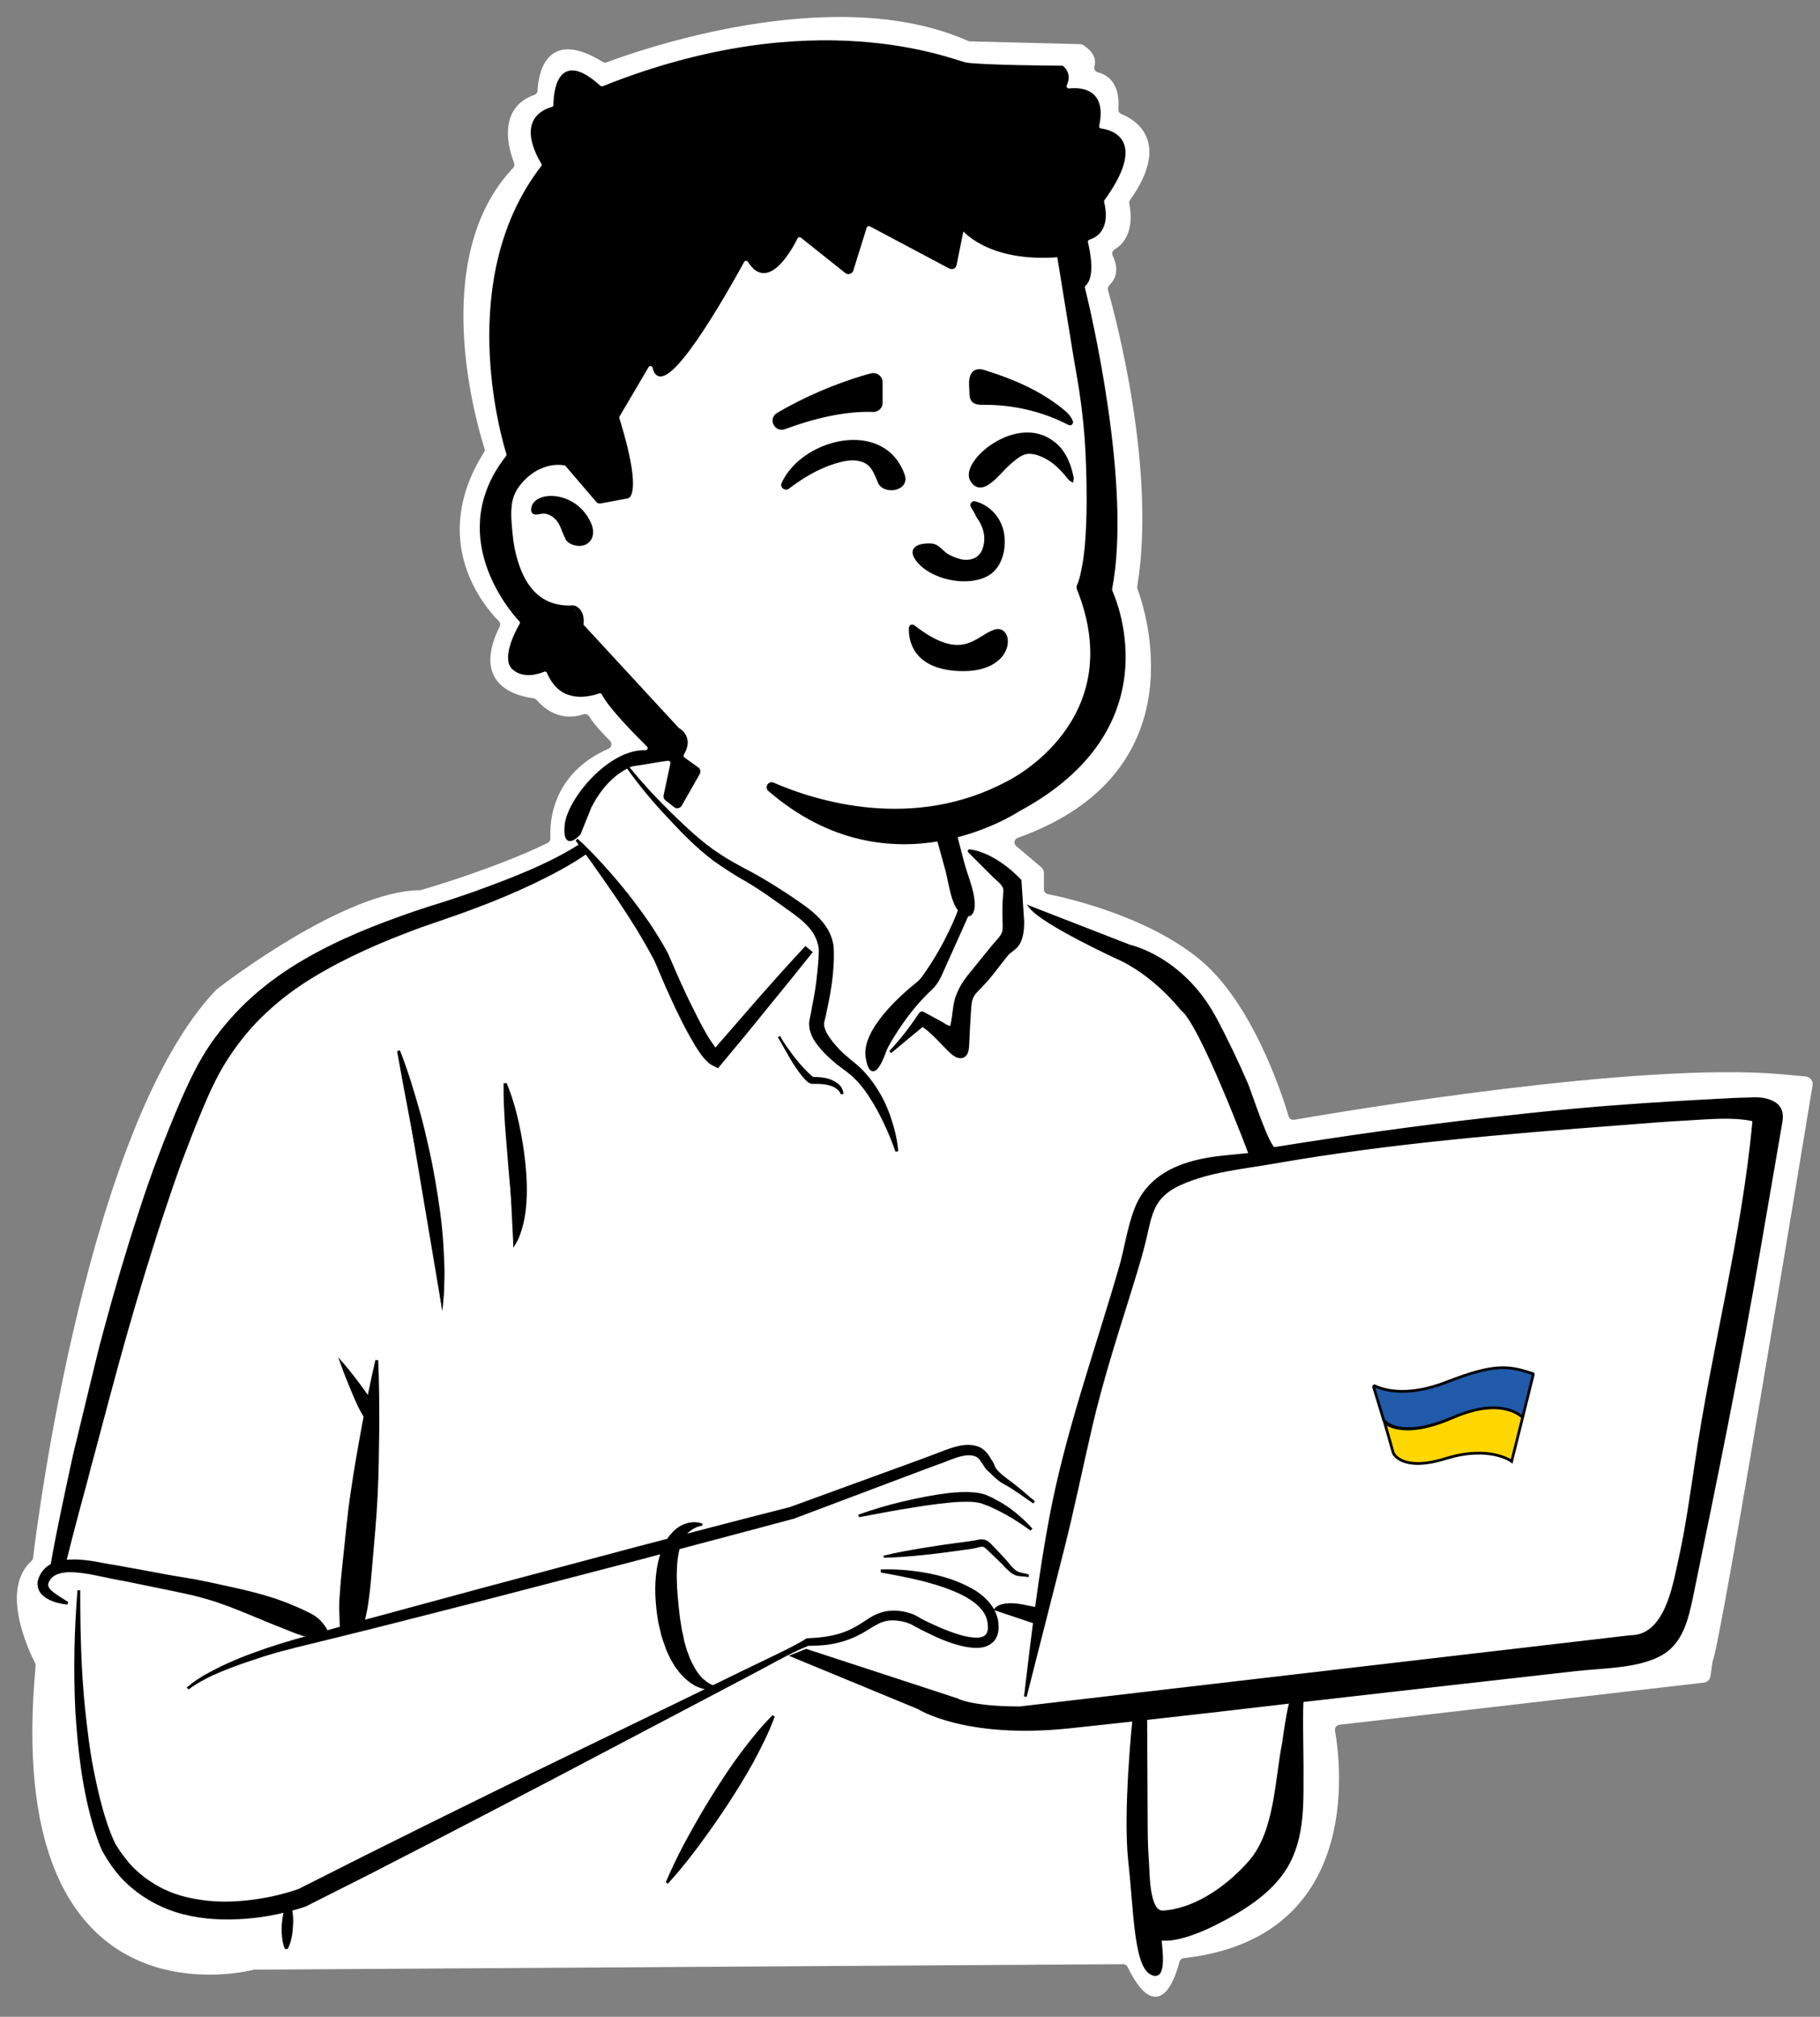 <?xml version="1.0" encoding="utf-8"?>
<!-- Generator: Adobe Illustrator 24.1.2, SVG Export Plug-In . SVG Version: 6.00 Build 0)  -->
<svg version="1.1" xmlns="http://www.w3.org/2000/svg" xmlns:xlink="http://www.w3.org/1999/xlink" x="0px" y="0px"
	 viewBox="0 0 664.6 736.3" style="enable-background:new 0 0 664.6 736.3;" xml:space="preserve">
<rect x="0" y="0" width="664.6" height="736.3" fill="#808080" stroke="none"/>
<g id="Layer_3">
	<path style="fill:#FFFFFF;stroke:#FFFFFF;stroke-miterlimit:10;" d="M12.6,568.6c1.5-12.8,20-158.1,66.8-207
		c0.1-0.1,0.2-0.2,0.3-0.2c2.8-2.2,46.4-35.6,73.6-35.9c0.2,0,0.4,0,0.6-0.1c2.9-0.8,27.6-8.1,46.3-17.2c0.8-0.4,1.3-1.3,1.3-2.2
		c-0.3-5.3,0.2-23.1,20.9-32.2c1.5-0.6,1.8-2.6,0.7-3.7c-2.3-2.3-5.7-5.8-7.5-8.8c-0.6-0.9-1.7-1.4-2.7-1
		c-3.2,1.1-10.1,2.3-16.6-5.1c-0.4-0.4-0.9-0.7-1.5-0.8c-4.3-0.5-22.7-3.7-11.9-25.4c0.4-0.9,0.3-1.9-0.4-2.6
		c-5.3-5.3-25.5-28.9-5.4-60.9c0.4-0.6,0.5-1.3,0.3-1.9c-2.7-8.5-20.8-69.1,10.3-101.9c0.6-0.6,0.8-1.6,0.5-2.4
		c-1.8-4.5-6.4-19.4,7.1-24.2c0.9-0.3,1.5-1.1,1.5-2.1c0.3-5.5,2.7-22.5,23-10c0.6,0.4,1.3,0.5,2,0.2c9.5-3.6,82.1-29.8,131.5-7.8
		c0.3,0.1,0.6,0.2,0.9,0.2l40,1c0.4,0,0.8,0.1,1.1,0.3c1.4,0.9,4.9,3.4,3.9,7.1c-0.4,1.3,0.3,2.6,1.6,2.9c3.2,0.8,7.8,3.6,7.1,12.9
		c-0.1,1,0.5,1.9,1.4,2.3c4.8,1.9,17.9,9.5,3,30.6c-0.4,0.5-0.5,1.2-0.4,1.8c0.6,2.9,1.8,12-5.1,16.1c-1,0.6-1.5,1.9-0.9,3
		c1.2,2.5,2.4,6.8-1.1,10.1c-0.6,0.6-0.9,1.5-0.7,2.3c2.7,9.5,17.7,65.2,10.7,108c-0.1,0.4,0,0.8,0.1,1.2
		c2.4,6.4,23.1,66.5-43.4,90.2c-1.7,0.6-2.1,2.8-0.7,3.9l9.1,7.7c0.5,0.4,0.8,1.1,0.8,1.7v6c0,1.1,0.8,2,1.8,2.2
		c7.5,1.5,36.2,8.1,55.2,23.7c19.1,15.7,29.9,48.7,32.4,57.1c0.3,1.1,1.4,1.8,2.6,1.6c16.2-2.8,125.3-21.3,178-16.6l8.6,0.8
		c1.3,0.1,2.3,1.3,2.1,2.6c-3.8,23-33.3,202.6-36.5,210.4c-0.1,0.2-0.1,0.3-0.1,0.5l-0.7,4.9c-0.1,1-1,1.8-2,1.9L489,629.2
		c-1.3,0.2-2.2,1.4-2,2.7c2.3,13,9.7,75.3-54.8,82.5c-1,0.1-1.7,0.8-2,1.7c-1.4,5.6-7.2,23.8-18,1.8c-0.4-0.8-1.2-1.3-2.1-1.3
		l-317.3,2c-0.2,0-0.4,0-0.5,0.1c-5.4,1.3-91,20.6-78.8-110.4c0-0.4,0-0.9-0.2-1.3c-2-3.9-13-26.5-1.4-36.8
		C12.3,569.7,12.6,569.2,12.6,568.6z"/>
</g>
<g id="me">
	<g>
		<path style="fill:#205AA9;stroke:#000000;stroke-miterlimit:10;" d="M559.9,501.8l-3.8,15.3c-0.1,0.2-0.3,0.3-0.5,0.2
			c-2-1-11.6-5-27.4,1.2c-17,6.6-22.3,0.7-22.8,0.1c0,0,0-0.1-0.1-0.1l-3.7-12.1c-0.1-0.3,0.2-0.6,0.5-0.4
			c2.5,1.2,11.2,4.4,26.1-1.4c17.7-6.9,22.7-6,31.5-3.1C559.8,501.4,559.9,501.6,559.9,501.8z"/>
		<path style="fill:#FED700;stroke:#000000;stroke-miterlimit:10;" d="M556,517.5l-4,16c0,0-8-6-24.1-1c-16.1,5-19.1-2-19.1-2
			l-3.2-11.2c0,0,6.2,6.4,24.8-1.7C548.9,509.5,556,517.5,556,517.5z"/>
		<g>
			<path d="M229.8,280c2.4,3,4.9,5.8,7.5,8.7c2.6,2.8,5.3,5.5,8,8.2c5.5,5.3,11,10.6,17.3,14.7c3.1,2.1,6.4,3.9,9.8,5.7
				c1.7,0.9,3.4,1.8,5.1,2.8c1.7,1,3.4,2,5,3c3.3,2.1,6.5,4.1,9.7,6.4c3.2,2.2,6.5,4.7,9.1,8.3c1.3,1.8,2.3,3.9,2.8,6.1
				c0.1,0.6,0.3,1.1,0.3,1.7c0,0.6,0.1,1.2,0.1,1.7c0,1,0,2,0,3c-0.1,2-0.2,4-0.4,5.9c-0.2,2-0.5,3.9-0.8,5.8
				c-0.3,1.9-0.7,3.9-1.1,5.7l-0.6,2.9c-0.2,1.1-0.5,1.9-0.6,2.6c-0.5,2.2,1.5,5.3,3.8,8c1.2,1.4,2.4,2.7,3.8,3.9
				c0.7,0.6,1.4,1.2,2.1,1.8l1.1,0.9l1.2,1c3.1,2.7,5.6,5.9,7.7,9.3c2.1,3.4,3.7,7,4.9,10.8c1.2,3.7,2.1,7.5,2.4,11.4l-1,0.2
				c-1.2-3.6-2.7-7.1-4.3-10.5c-1.6-3.4-3.4-6.7-5.4-9.7c-2-3.1-4.3-5.9-7.1-8.2l-1-0.8c-0.3-0.3-0.8-0.6-1.2-0.9
				c-0.8-0.6-1.6-1.2-2.4-1.8c-1.5-1.3-3.1-2.6-4.5-4.1c-1.4-1.5-2.8-3-3.9-4.9c-0.6-1-1.1-2.1-1.4-3.3c-0.2-0.6-0.3-1.3-0.3-1.9
				c-0.1-0.7,0-1.4,0.1-2c0.2-1.2,0.5-2.2,0.6-3l0.5-2.7c0.4-1.9,0.7-3.7,1-5.6c0.3-1.9,0.5-3.7,0.7-5.6c0.2-1.9,0.4-3.7,0.5-5.6
				c0-0.9,0.1-1.8,0.1-2.7c0-0.5,0-0.8-0.1-1.2c0-0.4-0.1-0.8-0.2-1.1c-0.3-1.5-1-2.9-1.8-4.3c-1.8-2.8-4.6-5.1-7.6-7.3
				c-3-2.2-6.2-4.4-9.3-6.6c-1.6-1.1-3.1-2.1-4.7-3.1c-1.6-1-3.2-2-4.9-2.9c-3.3-2-6.6-4.1-9.8-6.4c-6.3-4.7-11.7-10.3-16.9-15.9
				c-5.3-5.6-10.2-11.5-14.7-17.8L229.8,280z"/>
		</g>
		<g>
			<path d="M296.8,347.6l-8.2,10.2l-8.3,10.2l-8.3,10.2l-8.4,10.1l-1.4,1.7l-2-1c-0.8-0.4-1.3-0.8-1.7-1.2c-0.4-0.4-0.8-0.8-1.2-1.2
				c-0.7-0.8-1.3-1.6-1.8-2.3c-1.1-1.6-2-3.1-2.9-4.7c-1.8-3.1-3.5-6.3-5-9.5c-1.6-3.2-3-6.5-4.5-9.7c-1.4-3.3-2.8-6.5-4.2-9.8
				l0.1,0.2c-2-3.8-4.2-7.6-6.4-11.3c-2.3-3.7-4.7-7.4-7.1-11c-2.5-3.6-5-7.3-7.5-10.8c-2.5-3.6-5.2-7.2-7.8-10.8l0.7-0.7
				c3.3,3,6.4,6.2,9.4,9.5c3,3.3,5.9,6.7,8.7,10.2c2.8,3.5,5.4,7.1,8,10.8c2.5,3.7,4.9,7.6,7,11.5l0,0.1l0.1,0.2
				c1.4,3.2,2.8,6.4,4.2,9.6c1.5,3.2,2.9,6.4,4.5,9.5c1.5,3.1,3.1,6.2,4.8,9.2c0.8,1.5,1.7,2.9,2.7,4.3c0.5,0.7,0.9,1.3,1.4,1.9
				c0.2,0.3,0.5,0.5,0.7,0.7c0.2,0.2,0.4,0.3,0.4,0.3l-3.5,0.7l8.6-9.9l8.6-9.9l8.7-9.8c2.9-3.2,5.9-6.5,8.9-9.7L296.8,347.6z"/>
		</g>
		<g>
			<path d="M307,399.5c-0.3-1.1-1.3-1.9-2.3-2.5c-1.1-0.6-2.3-0.9-3.6-1.1c-1.3-0.2-2.6-0.2-3.9-0.2c-0.2,0-0.4,0-0.7,0
				c-0.3,0-0.7-0.2-1-0.3c-0.3-0.2-0.4-0.3-0.6-0.4l-0.4-0.4c-0.6-0.5-1-1-1.5-1.6c-1.8-2.2-3.3-4.5-4.7-6.9
				c-1.4-2.4-2.7-4.8-4.1-7.2l0,0c-0.1,0,0,0-0.1,0l0-0.1l-0.1-0.1l0.9-0.5l0.1,0.1l0,0.1c0,0,0.1,0,0,0.1l0,0
				c1.3,2.4,3,4.6,4.6,6.8c1.7,2.2,3.4,4.2,5.3,6.1c0.5,0.4,0.9,0.9,1.4,1.3l0.4,0.3c0.1,0.1,0.2,0.2,0.3,0.2c0,0-0.1,0,0,0
				c0,0,0.2,0,0.3,0c1.4,0,2.9,0.1,4.3,0.4c1.4,0.3,2.9,0.9,4.1,1.8c0.6,0.4,1.2,1,1.6,1.7c0.4,0.7,0.7,1.5,0.7,2.3L307,399.5z"/>
		</g>
		<g>
			<path style="stroke:#000000;stroke-miterlimit:10;" d="M209.5,221.5c-5.1,0.4-10.2-0.9-14-4.5c-3.5-3.2-5.5-7.6-6.9-12.1
				c-1-3.2-1.6-6.5-1.9-9.8c-0.3-3.2-0.7-6.6-0.4-9.9c0.3-4.3,2-7.3,4.9-10.3c1.8-1.8,3.8-3.3,6.2-4.3c2.7-1.2,5.8-1.7,8.7-1.2
				c0.3,0,0.6,0.2,0.8,0.4l11.2,13.1c0.3,0.4,0.8,0.5,1.2,0.4l9.7-1.8c0.4-0.1,0.7-0.3,0.9-0.7c2.8-5.5-3.1-24.4-4.2-27.9
				c-0.1-0.4-0.1-0.7,0.1-1.1l10.6-18c0.6-1,2.2-0.8,2.4,0.4c3.2,13.8,26.9-28.6,32.5-38.8c0.5-0.9,1.8-0.9,2.3,0
				c6.6,10.6,14.8-3.8,17.2-8.6c0.4-0.7,1.3-1,2-0.4L309,99.3c0.7,0.6,1.8,0.2,2.1-0.6L316,83c0.2-0.8,1.2-1.2,1.9-0.8l29,15.4
				c0.8,0.4,1.7,0,1.9-0.9l2.7-13.3c0,0,9,12,35,10c0.4,2.4,0.8,4.8,1.2,7.3c0.9,5.5,1.8,11.1,2.7,16.6c1.1,6.4,2,12.8,3.2,19.2
				c1.4,7.9,2.4,15.8,3,23.8c0.5,7.5,0.7,15,0.7,22.5c0,5.3-0.2,10.6-0.6,15.9c-0.3,3.3-0.7,6.5-1.4,9.7c-0.3,1.6-0.7,3.3-1.3,4.8
				c-0.1,0.2-0.2,0.5-0.3,0.7c-0.1,0.3-0.1,0.7,0,1c19.5,48.6-25.2,70.5-25.2,70.5c-34.8,18.9-70.8,7.5-86.2,0.8
				c-1.4-0.6-2.5,1.2-1.4,2.2c44.4,38.3,90.1,8,91.6,7c0,0,0.1,0,0.1,0c54.1-29.5,35.1-75.1,33.1-79.6c-0.1-0.2-0.1-0.5-0.1-0.8
				c7.3-37.5-7.9-101.8-9.9-109.8c-0.1-0.5,0-1,0.4-1.3c3.3-3,1.5-12,0.7-15.3c-0.2-0.7,0.2-1.3,0.9-1.6c7.3-2.3,5.6-10.8,5-13.1
				c-0.1-0.4,0-0.8,0.2-1.1c15.3-21.2,3.5-24.8-0.9-25.4c-0.8-0.1-1.3-0.8-1.1-1.6c2.7-12.7-5.8-13.5-10.5-13c-1,0.1-1.7-1-1.3-1.9
				c1.7-3.6-0.4-5.7-1.2-6.4c0,0-30.3-0.2-35.3-1.2s-54.9-22.3-132.2,8.6c-0.5,0.2-1.1,0.1-1.5-0.2c-15.1-13.8-16.3,2.3-16.3,6.6
				c0,0.6-0.4,1.1-0.9,1.2c-12.7,3.8-5.6,16.7-3.6,20c0.3,0.5,0.3,1.1-0.1,1.5c-31.2,40.4-14.7,97.9-12.6,104.6
				c0.1,0.4,0,0.9-0.2,1.2c-22,28,0.5,55.1,4.8,59.7c0.4,0.4,0.5,1,0.2,1.5c-1.7,2.9-6.8,12.8-2.5,16.2c3.7,3,8.5,1.5,10.8,0.6
				c0.7-0.3,1.4,0,1.7,0.7c0.9,2.1,3.1,6.3,7.5,7.7c4.4,1.5,8.8,0.2,10.9-0.5c0.6-0.2,1.3,0,1.6,0.6c2.5,4.9,11.6,14.1,16.4,18.9
				c0.9,0.8,0.2,2.3-1,2.2c-13.2-0.4-28,17.7-28.9,26.8c-0.9,9,3.9,4.2,4.8,3.2c0.1-0.1,0.2-0.3,0.2-0.4l3.9-9.7c0,0,0-0.1,0.1-0.1
				c1.9-3.7,4.3-7.1,7.3-9.9c1.8-1.7,3.9-3.2,6.1-4.3c0.8-0.4,1.5-0.7,2.3-0.8c3.3-0.5,6.6-1,9.9-1.6c0.7-0.1,1.4-0.2,2.1-0.3
				c0.3,0,0.6-0.1,0.9,0c0.7,0.1,1.1,0.9,1,1.5l-2.5,11.7c-0.1,0.5,0.1,1,0.5,1.3l3.2,2.5c0.6,0.5,1.6,0.3,2-0.4l6.6-11.6
				c0.3-0.6,0.2-1.3-0.4-1.7l-5-3.6c-0.6-0.4-0.7-1.2-0.4-1.8c3.4-5.6-0.7-8.4-1.5-8.9c-0.1-0.1-0.2-0.1-0.3-0.2l-34.9-37.8"/>
			<path style="stroke:#000000;stroke-miterlimit:10;" d="M209.5,221.5c0,0,4,1,3,7"/>
		</g>
		<path style="stroke:#000000;stroke-miterlimit:10;" d="M287.8,178c-1,0.8-2.5-0.3-1.9-1.5c7.2-15.9,36.8-23.4,44-3
			c1.7,5-5.9,6.5-8.4,3.3c-0.3-0.4-0.5-0.9-0.7-1.4c-1.5-3.6-2.6-6.5-6.7-7.5c-3.1-0.8-6.4,0-9.4,0.9
			C298.6,170.7,292.9,174.1,287.8,178z"/>
		<path style="stroke:#000000;stroke-miterlimit:10;" d="M286.5,156.2c10-3.7,21.7-6.7,32.3-6.3c1.6,0.1,3-1.2,3-2.8l0-7.6
			c0-1.8-1.8-3.2-3.7-2.7c-6.3,1.7-19.8,6-34.1,14.4C281,153,283.3,157.4,286.5,156.2z"/>
		<path style="stroke:#000000;stroke-miterlimit:10;" d="M354.5,138.3c-0.3,1.7,0,3.7,0,5c0,1.1,0.1,2.2,0.8,3c0.9,1,2.5,1,3.8,1
			c10.8-0.1,21.7,2.4,31.3,7.4c0.5,0.3,1.1-0.2,0.9-0.8c-0.6-1.7-2.1-3.1-3.6-4.3c-8.2-6.6-18-10.8-28-13.9
			c-0.8-0.3-1.7-0.5-2.5-0.4C355.5,135.5,354.8,136.8,354.5,138.3z"/>
		<path style="stroke:#000000;stroke-miterlimit:10;" d="M362.8,174.9c-2.9,2.6-5.9,4.1-8.1,0.3c-3.7-6.7,16.9-24,30-13.5
			c0,0,4.7,2.9,6.6,11.5c0.2,0.8,0.4,1.6,0.2,2.3c-1-0.5-1.7-1.7-2.5-2.6c-1.7-2-3.6-3.8-5.8-5.2c-2.3-1.4-5.2-2.7-7.9-2.5
			c-2.8,0.3-4.8,2.4-6.9,4.1C366.9,170.6,364.9,173,362.8,174.9z"/>
		<path style="stroke:#000000;stroke-miterlimit:10;" d="M355,184.9c-0.5-0.7,0.2-1.6,1-1.4c4.8,1.3,8.6,5.1,9.9,10.1
			c1.4,5.4,0,13.1-5.2,16.1c-7.3,4.3-21,1.5-26-5.6c-2.6-3.7,0.5-5.1,4-5.2c0.8,0,1.7,0,2.4,0.2c1.9,0.7,3.1,2.6,4.8,3.6
			c1.6,0.9,3.3,1.6,5,2c3.7,0.7,7.1-0.5,8.4-4.3c1.5-4.3,0.2-8.5-2.4-12C356.8,187.9,355.8,186.2,355,184.9z"/>
		<path style="stroke:#000000;stroke-miterlimit:10;" d="M333.6,228.7c-0.5-0.4-1.1-0.1-1.2,0.5c-0.2,3.8,0.9,14.6,17.9,15.3
			c20.7,0.8,19.7-16.6,12.8-14.1C356.3,232.8,351.4,242.5,333.6,228.7z"/>
		<path style="stroke:#000000;stroke-miterlimit:10;" d="M207.6,197.4C207.7,197.4,207.7,197.4,207.6,197.4c0.4,0.4,0.9,0.7,1.4,0.9
			c4.8,1.9,8.6-1.7,6.5-6.8c-5-12-20-12-21-6c-0.5,3,2.5,1.4,4.3,1.5c2,0.2,3.6,1.3,4.9,2.8C205.5,192,205.9,195.4,207.6,197.4z"/>
		<g>
			<path d="M145.5,383.5c0,0,16,56,16,95"/>
			<path d="M146,383.4c3,7.5,5.3,15.3,7.5,23.1c1.1,3.9,2,7.8,2.9,11.8c0.9,3.9,1.7,7.9,2.4,11.9c1.4,8,2.6,16,3.1,24.1
				c0.2,4.1,0.5,8.1,0.4,12.2l-0.1,3c0,1,0,2-0.1,3c-0.2,2-0.3,4-0.6,6.1c-1.1-8-2.3-15.9-3.5-23.9c-1.3-7.9-2.7-15.8-4.1-23.6
				l-4.5-23.6c-1.5-7.9-3-15.8-4.4-23.7L146,383.4z"/>
		</g>
		<g>
			<path d="M184.5,395.5c0,0,9,45,3,60"/>
			<path d="M185,395.4c2,4.8,3.4,9.7,4.5,14.7c1.1,5,1.9,10,2.4,15.1c0.5,5.1,0.7,10.2,0.2,15.4c-0.2,2.6-0.7,5.2-1.4,7.7
				c-0.7,2.5-1.7,5.1-3.3,7.2c0.2-2.6,0.1-5.1,0-7.6c-0.1-2.5-0.3-4.9-0.5-7.4l-1.3-14.8c-0.4-5-0.8-9.9-1.2-15
				c-0.3-5-0.6-10.1-0.5-15.2L185,395.4z"/>
		</g>
		<g>
			<path d="M68.2,616.1c1.9-1.7,3.9-3,6-4.3c2.1-1.2,4.2-2.3,6.4-3.4c4.4-2.1,8.8-3.9,13.4-5.5c9-3.3,18.4-5.7,27.6-8.3
				c9.2-2.6,18.4-5.1,27.7-7.6l27.7-7.5l55.5-14.8c18.5-4.8,37-9.7,55.6-14.4l-0.2,0.1l47.2-17.2l5.9-2.2c1-0.4,1.9-0.7,2.9-1.1
				c1-0.4,2-0.8,3-1.1c2.1-0.7,4.3-1.3,6.7-1.3c1.2,0,2.5,0.2,3.8,0.7c1.3,0.5,2.4,1.5,3.2,2.5c0.7,1,1.3,1.9,1.8,2.8
				c0.3,0.4,0.5,0.8,0.7,1.3c0.2,0.5,0.3,0.9,0.6,1.3c1.2,1.6,2.8,2.8,4.4,4c3.5,2.5,6.6,5.3,9.8,8l-0.6,0.8
				c-3.5-2.4-6.8-4.9-10.4-6.9c-2-1-3.6-2.5-5.2-4.1c-0.4-0.4-0.9-0.8-1.3-1.2c-0.5-0.4-0.7-0.9-1-1.3c-0.6-0.9-1.1-1.7-1.6-2.4
				c-0.5-0.6-1-1.1-1.7-1.3c-0.7-0.3-1.5-0.4-2.3-0.4c-1.7,0-3.6,0.5-5.5,1.2c-0.9,0.3-1.9,0.7-2.9,1.1c-1,0.4-2,0.8-3,1.1l-5.9,2.2
				l-47,17.7l-0.1,0l-0.1,0c-18.5,5-37,9.8-55.5,14.8L178,583.9l-27.8,7.1c-9.3,2.4-18.6,4.7-27.9,7l-13.9,3.4
				c-2.3,0.6-4.6,1.2-6.9,1.8c-2.3,0.7-4.6,1.3-6.8,2.1c-4.5,1.4-9,3-13.4,4.8c-1.1,0.4-2.2,1-3.3,1.4c-1.1,0.5-2.1,1-3.2,1.6
				c-2.1,1.1-4.2,2.3-5.9,3.7L68.2,616.1z"/>
		</g>
		<g>
			<path d="M313.4,553c5.3-1.9,10.7-3.5,16.2-4.8c5.5-1.3,11-2.4,16.7-3.1c2.8-0.3,5.7-0.5,8.7-0.3c1.5,0.1,3,0.3,4.6,0.8
				c0.8,0.3,1.4,0.6,2.1,0.9c0.7,0.3,1.3,0.6,1.9,1c2.6,1.3,5,2.9,7.2,4.7c2.2,1.8,4.3,3.7,6.2,5.9l-0.7,0.7
				c-4.5-3.3-9.2-6.2-14.1-8.4c-0.6-0.3-1.2-0.6-1.9-0.8c-0.6-0.2-1.3-0.5-1.8-0.7c-1.1-0.3-2.4-0.5-3.7-0.6c-2.6-0.1-5.4,0-8.1,0.3
				c-5.5,0.5-11,1.4-16.5,2.3c-5.5,0.9-11,2-16.5,3L313.4,553z"/>
		</g>
		<g>
			<path d="M321.6,573c5.3-0.2,10.5,0.2,15.8,1.1c5.2,0.9,10.4,2.3,15.3,4.7c2.5,1.2,4.9,2.6,7,4.6c2.1,2,3.9,4.5,4.6,7.5
				c0.2,0.7,0.3,1.5,0.3,2.2c0.1,0.7,0,1.5,0,2.3c-0.2,0.8-0.3,1.6-0.8,2.5c-0.4,0.8-1,1.6-1.8,2.1c-1.5,1.2-3.2,1.5-4.7,1.6
				c-1.5,0.1-3-0.1-4.3-0.3c-5.5-1-10.4-3.2-15.2-5.6c-1.2-0.6-2.4-1.2-3.5-1.8l-1.6-0.9c-0.5-0.2-1.1-0.4-1.6-0.6
				c-2.2-0.7-4.6-1-6.9-0.7c-1.1,0.2-2.2,0.5-3.2,1c-1,0.5-2.1,1.1-3.2,1.8c-2.2,1.4-4.6,2.8-7.2,3.8c-2.6,1-5.2,1.7-7.9,2.1
				c-2.7,0.4-5.4,0.4-8,0.5l0,0l0.6-0.1c-4,1.6-7.8,3.6-11.6,5.6c-3.8,2.1-7.6,4.1-11.4,6.1l-22.8,12l-45.6,24
				c-15.2,8-30.5,15.9-45.7,23.8l-22.9,11.8l-23,11.6l-0.2,0.1l-0.1,0.1c-1.9,0.7-3.7,1.2-5.5,1.7c-1.8,0.5-3.7,0.9-5.5,1.3
				c-3.7,0.8-7.4,1.3-11.2,1.6c-7.5,0.6-15.3,0.3-22.8-1.6c-7.5-1.9-14.7-5.7-20.4-11c-2.9-2.6-5.3-5.7-7.4-9l-1.5-2.5
				c-0.1-0.2-0.2-0.4-0.4-0.7l-0.3-0.7c-0.2-0.5-0.4-0.9-0.6-1.4c-0.7-1.8-1.3-3.6-1.9-5.4c-4.4-14.3-6.1-29.1-7-43.7
				c-0.7-14.7-0.4-29.3,0.8-43.9l1,0c0,14.6,0.3,29.2,1.8,43.6c0.8,7.2,1.6,14.4,3,21.5c1.4,7.1,3,14.1,5.3,20.8
				c0.6,1.7,1.2,3.3,1.9,4.9c0.4,0.8,0.7,1.6,1.1,2.2l1.4,2.2c2,2.8,4.1,5.5,6.7,7.7c5.1,4.5,11.3,7.7,18,9.2
				c6.7,1.6,13.7,1.9,20.7,1.2c3.5-0.3,7-0.9,10.4-1.6c1.7-0.4,3.4-0.8,5.1-1.3c1.7-0.5,3.4-1,4.9-1.6l-0.3,0.1l23-11.6l23.1-11.5
				c15.4-7.6,30.8-15.2,46.3-22.7l46.4-22.5l23.2-11.3c3.9-1.9,7.7-3.7,11.6-5.6c3.9-1.9,7.7-3.7,11.4-6l0.1-0.1l0.5-0.1l0,0
				c5.1-0.2,10.1-0.8,14.7-2.8c2.3-1,4.4-2.3,6.5-3.7c1.1-0.7,2.2-1.5,3.6-2.1c1.3-0.6,2.8-1.1,4.2-1.3c2.9-0.4,5.8-0.1,8.5,0.8
				c0.7,0.2,1.3,0.5,2,0.8l0.1,0.1c0.1,0,0.2,0.1,0.2,0.1l0.2,0.1l0.4,0.2l0.8,0.5c1.1,0.6,2.3,1.2,3.4,1.7c2.3,1.1,4.6,2.1,7,3
				c2.4,0.9,4.8,1.7,7.1,2.1c1.2,0.2,2.4,0.3,3.4,0.3c1.1-0.1,2-0.3,2.6-0.8c0.6-0.4,0.9-1.1,1.1-2.1c0-0.5,0.1-1,0-1.6
				c0-0.6-0.1-1.1-0.2-1.6c-0.4-2.1-1.7-4-3.4-5.6c-1.7-1.6-3.8-2.9-6-4c-4.5-2.2-9.4-3.7-14.3-5c-5-1.2-10.1-2.2-15.2-3.1
				L321.6,573z"/>
		</g>
		<g>
			<path d="M104,711.5c-0.6-1.5-0.9-3-1-4.4c-0.2-1.5-0.2-2.9-0.1-4.4c0.1-1.4,0.3-2.9,0.6-4.3c0.3-1.4,0.7-2.9,1.4-4.3l1,0.1
				c0.5,1.5,0.8,2.9,1,4.4c0.2,1.5,0.2,2.9,0.1,4.4c-0.1,1.5-0.2,2.9-0.5,4.3c-0.3,1.4-0.7,2.9-1.5,4.3L104,711.5z"/>
		</g>
		<g>
			<path d="M243.1,687.2c1.2-2.8,2.5-5.6,3.8-8.3c1.3-2.7,2.7-5.4,4.2-8.1c2.9-5.3,5.9-10.5,9.1-15.6c3.2-5.1,6.5-10.2,10.1-15
				c3.6-4.8,7.4-9.6,11.8-14l0.8,0.5c-2.1,5.8-4.9,11.2-7.7,16.5c-2.9,5.3-6.1,10.4-9.4,15.5c-3.3,5-6.8,10-10.4,14.9
				c-1.8,2.4-3.6,4.8-5.6,7.2c-1.9,2.4-3.9,4.7-5.9,6.9L243.1,687.2z"/>
		</g>
		<g>
			<path d="M322.5,568c4.7-1.2,9.4-2,14.2-2.8c4.8-0.8,9.5-1.5,14.3-2.1l3.6-0.5l0.5-0.1l0.4,0l0.8-0.2c0.6-0.1,1.3-0.3,2.1-0.3
				c0.4,0,0.8,0,1.3,0.2c0.5,0.1,0.9,0.4,1.2,0.6c0.7,0.5,1.1,1,1.5,1.4l2.5,2.6c0.8,0.9,1.6,1.7,2.5,2.7c0.8,0.9,1.5,1.9,2.3,2.7
				c0.4,0.4,0.8,0.8,1.2,1.1c0.4,0.3,0.8,0.5,1.4,0.7c1,0.3,2.3,0.4,3.5,0.9l-0.3,0.9c-1.1-0.3-2.2-0.2-3.5-0.4
				c-0.6-0.1-1.4-0.3-2-0.7c-0.6-0.3-1.1-0.7-1.6-1.2c-1-0.8-1.8-1.7-2.6-2.6l-2.6-2.5l-2.6-2.5c-0.4-0.4-0.9-0.8-1.2-1
				c-0.3-0.2-0.5-0.2-0.9-0.2c-0.4,0-0.9,0.1-1.5,0.3l-0.9,0.2l-0.5,0.1l-0.4,0.1l-3.6,0.5c-4.8,0.7-9.5,1.3-14.3,1.8
				c-4.8,0.5-9.6,0.9-14.4,1L322.5,568z"/>
		</g>
		<g>
			<path d="M256.4,557c-1.4,0.2-2.8,0.8-3.9,1.6c-0.3,0.2-0.5,0.4-0.8,0.6c-0.3,0.2-0.5,0.4-0.7,0.7l-0.6,0.7
				c-0.2,0.3-0.3,0.6-0.5,0.8c-1.4,2.2-2,4.8-2.4,7.5c-0.7,5.5-0.3,11.5,0.3,17.4l0.5,4.4c0.2,1.4,0.5,2.9,0.7,4.4l0.5,2.1
				c0.1,0.7,0.3,1.4,0.4,2.1c0.2,0.7,0.4,1.4,0.6,2.1l0.3,1c0.1,0.3,0.2,0.7,0.4,1l0.7,2c0.3,0.6,0.6,1.3,0.9,1.9
				c0.6,1.2,1.3,2.4,2.1,3.5l0.3,0.4l0.3,0.4c0.2,0.3,0.5,0.5,0.7,0.8c0.2,0.3,0.5,0.5,0.8,0.7c0.3,0.2,0.5,0.5,0.8,0.7
				c1.1,0.9,2.4,1.5,3.8,1.9l0.1,1c-1.7,0.4-3.5,0.3-5.2-0.2c-0.4-0.1-0.8-0.3-1.2-0.4c-0.4-0.2-0.8-0.3-1.2-0.5
				c-0.4-0.2-0.8-0.4-1.1-0.7l-0.6-0.3l-0.5-0.4c-1.4-1-2.7-2.3-3.8-3.6c-0.5-0.7-1.1-1.4-1.6-2.1l-1.3-2.2
				c-0.2-0.4-0.4-0.7-0.6-1.1l-0.5-1.1c-0.4-0.8-0.7-1.5-1-2.3c-0.6-1.6-1.1-3.2-1.6-4.7c-0.4-1.6-0.7-3.2-1.1-4.8
				c-0.3-1.6-0.5-3.2-0.7-4.8c-0.7-6.4-0.7-13.1,1.3-19.8c0.2-0.8,0.6-1.7,0.9-2.5l0.5-1.2c0.2-0.4,0.4-0.8,0.7-1.2
				c0.5-0.8,0.9-1.6,1.5-2.3c0.6-0.7,1.2-1.4,1.9-2c2.8-2.5,6.9-3.5,10.1-2.2L256.4,557z"/>
		</g>
		<g>
			<path d="M119.6,597.3c-1.7,0.5-3.1,0.6-4.5,0.6c-1.4,0-2.7-0.2-3.9-0.5c-1.3-0.3-2.4-0.8-3.6-1.2l-3.5-1.4
				c-2.4-0.9-4.7-1.9-7-2.8l-7-2.9c-4.7-1.9-9.4-3.8-14.3-5.2c-2.4-0.7-4.9-1.4-7.4-1.9l-3.7-0.8l-3.8-0.8c-5.1-1-10.1-2.1-15.2-3.1
				c-2.5-0.5-5-0.9-7.6-1.5c-2.5-0.5-5-1.1-7.4-1.4c-2.4-0.3-4.9-0.6-7.1-0.3c-2.2,0.3-4.1,1-5.1,2.4c-0.3,0.4-0.5,0.8-0.7,1.2
				c-0.1,0.1-0.1,0.2-0.1,0.3c0,0.1,0,0.2-0.1,0.2c0,0.2,0,0.3,0,0.4c0,0.6,0.4,1.4,1.2,2.1c1.6,1.5,3.9,2.7,6.1,4.2l-0.3,0.9
				c-1.3-0.1-2.6-0.4-3.9-0.7c-1.3-0.4-2.6-0.9-3.9-1.7c-0.6-0.4-1.2-0.9-1.8-1.6c-0.6-0.6-1-1.6-1.2-2.5c-0.1-0.5-0.1-1-0.1-1.5
				l0.1-0.7c0-0.2,0.1-0.5,0.2-0.6c0.2-0.8,0.6-1.5,1-2.2c0.9-1.4,2.2-2.6,3.6-3.3c1.4-0.7,2.9-1.2,4.4-1.4c2.9-0.4,5.7-0.3,8.3,0
				c2.7,0.3,5.3,0.8,7.8,1.3l1.8,0.3l1.9,0.3l3.8,0.7c5.1,0.9,10.2,1.9,15.2,2.8l7.7,1.3l1.9,0.3l1.9,0.4l3.9,0.8
				c5.1,1.1,10.3,2.2,15.4,3.5c5.1,1.3,10.1,2.9,14.9,5c1.2,0.5,2.4,1,3.6,1.6c1.2,0.6,2.4,1.1,3.5,1.8c1.1,0.7,2.2,1.6,3.1,2.7
				c0.9,1.1,1.8,2.3,2.4,3.9L119.6,597.3z"/>
		</g>
		<g>
			<path d="M124.1,594.4c-0.1-2.1-0.1-4.1-0.2-6.2c-0.1-2.1,0-4.1,0.2-6.2c0.2-4.1,0.7-8.2,1.1-12.3c0.9-8.2,1.6-16.4,2.8-24.5
				c1.2-8.2,2.6-16.3,4.1-24.4c1.5-8.1,3.1-16.2,5-24.3l1,0.1c0.4,8.3,0.4,16.6,0.4,24.8c-0.1,8.3-0.2,16.5-0.6,24.7
				c-0.4,8.2-1.2,16.4-1.9,24.6c-0.4,4.1-0.6,8.2-1.2,12.3c-0.3,2-0.5,4.1-1,6.1c-0.4,2-0.9,4-1.3,6.1L124.1,594.4z"/>
		</g>
		<g>
			<path d="M123.5,495.5c1.4,1.6,2.7,3.1,4,4.7c1.3,1.6,2.5,3.2,3.8,4.9c2.4,3.3,4.9,6.5,6.7,10.2l-4.7,2.7c-2.3-3.4-3.8-7.2-5.4-11
				c-0.8-1.9-1.5-3.8-2.3-5.7C124.9,499.4,124.2,497.5,123.5,495.5z"/>
		</g>
		<g>
			<path d="M18.4,571.8c0.6-3.6,1.3-7.3,2-10.9l2.2-10.8l2.3-10.8c0.8-3.6,1.5-7.2,2.4-10.8l5.2-21.5c1.8-7.2,3.4-14.4,5.4-21.5
				c1.9-7.1,3.9-14.2,6-21.3c2.1-7.1,4.3-14.2,6.6-21.2c4.5-14.1,9.8-28,15.7-41.7c3-6.8,6.3-13.8,10.7-20.2
				c4.4-6.3,9.5-12.1,15.2-17.2c11.5-10.3,24.9-17.5,38.6-23.4c6.9-2.9,13.9-5.5,20.9-7.9c3.5-1.2,7.1-2.3,10.6-3.4
				c3.5-1.1,6.9-2.3,10.4-3.5c6.9-2.5,13.7-5,20.4-7.9c6.7-2.9,13.2-6.1,19.2-10l2.5,3.6c-6.2,4.4-12.8,7.8-19.6,11.1
				c-6.7,3.2-13.6,6.1-20.5,8.7c-3.5,1.3-6.9,2.6-10.5,3.8c-3.5,1.2-6.9,2.4-10.4,3.6c-6.8,2.5-13.6,5.2-20.2,8.2
				c-6.6,3-13,6.3-19.1,10c-6.1,3.7-11.9,8-17,12.8c-5.2,4.8-9.7,10.2-13.6,16.1c-3.9,5.8-6.9,12.2-9.7,18.9
				c-1.4,3.3-2.8,6.8-4.1,10.1c-1.3,3.4-2.6,6.8-3.9,10.2c-2.5,6.9-4.8,13.8-7.1,20.7c-2.3,7-4.4,14-6.6,21c-2.1,7-4.2,14-6.2,21.1
				c-4,14.1-7.7,28.3-11.5,42.5c-1,3.5-1.9,7.1-2.8,10.6L29,551.5l-2.8,10.7c-0.9,3.6-1.8,7.1-2.7,10.7L18.4,571.8z"/>
		</g>
		<path style="stroke:#000000;stroke-miterlimit:10;" d="M342.7,306.7c1,3.8,2.1,7.5,3.1,11.3c1.2,4.3,2,13.6,6.3,15.7
			c0.6,0.3,1.4,0.5,2,0.2c0.7-0.4,1-1.2,1.2-2c0.8-4.9-2.2-11.5-3.5-16.2c-0.9-3.4-1.8-6.9-2.7-10.3"/>
		<path style="stroke:#000000;stroke-miterlimit:10;" d="M350.4,332.2c0,0-4.3,12.2-13.2,24.5c-0.7,1-1.5,1.8-2.5,2.6
			c-4.6,3.7-19.7,16.6-18.1,26.7c1.7,10.2,5.5,0.7,6.5-2.2c0.2-0.6,0.5-1.2,0.8-1.8c1.7-3.1,7.3-12.9,16-21c1.3-1.2,2.4-2.8,3.2-4.4
			l10.1-22.5"/>
		<path style="stroke:#000000;stroke-miterlimit:10;" d="M354,310.9c1.7,1.7,3.3,3.3,5,5c1.3,1.3,2.6,2.6,4,4
			c1.2,1.2,3.1,2.5,3.7,4.1c0.3,0.8,0.2,1.7,0.1,2.6c-0.3,3.3-0.3,6.7-0.2,10c0.1,1.5,0.2,3.3-0.6,4.7c-1,1.7-2.7,3.3-3.9,4.8
			c-2.8,3.5-5.7,7-8.5,10.5c-1.8,2.3-3.2,4.7-4.2,7.5c-1.1,3.3-1,6.7-1.8,10c-0.3,1.2-0.1,1.2-1.3,0.8c-1-0.3-2.1-1.2-3.1-1.7
			c-2-1.1-3.9-2.1-5.9-3.2c-0.2-0.1-0.5-0.3-0.8-0.2c-0.3,0.1-0.4,0.3-0.6,0.5c-3.2,4.9-6.8,9.5-10.8,13.8c3.7-3.1,7.4-6.2,11.2-9.3
			c0.2-0.1,0.4-0.3,0.6-0.3c0.3,0,0.5,0.1,0.7,0.3c3.5,2.6,6.4,6.1,9.5,9.1c1.3,1.2,3.1,2.5,4.7,1.7c1.3-0.7,1.5-2.4,1.6-3.9
			c0.2-4.3,0.4-8.6,0.7-12.9c0.1-1.7,0.2-3.5,1-5.1c0.8-1.6,2.4-2.7,3.5-4.1c3.2-3.2,5.8-7.1,8.7-10.6c0.3-0.4,0.7-0.9,1.1-1.2
			c1.7-1.4,3-2.1,3.9-4.1c1-2.2,1.2-4.8,1.2-7.2l-1-15c0,0-8.6-9.6-18.4-10.9C353.9,310.5,353.8,310.8,354,310.9z"/>
		<path style="stroke:#000000;stroke-miterlimit:10;" d="M626.5,401.7c-17.4,0.9-34.7,2-52.1,3.6c-10.9,1-21.7,2.2-32.6,3.4
			c-25.3,2.9-51,6.5-76.4,10.6c-2.1,0.3-8.9-20.5-10.1-23.4c-3.6-8.3-7.5-16.5-11.8-24.5c-12-22-31-26-31-26l-36-14c5,6,31,18,31,18
			c14,6,24,19,24,19c7,5,25,53,25,53s-10,1-10,1c-13.3,1.4-26.5,5.6-31.7,18.9c-2.8,7.1-3.7,14.9-5.9,22.2
			c-8.7,30-19.4,59.6-25.2,90.4c-3.9,20.7-6.4,41.5-8.9,62.4c-0.1,1-0.2,2.1-0.4,3.1c4.5-17.6,8.9-35.1,13.4-52.7
			c3.9-15.2,7.1-31.1,10.7-46.5c3.7-15.7,8.5-30.9,13.3-46.2c2.1-6.8,4.3-13.6,6-20.5c1.4-5.3,2-11.5,5.6-15.9
			c1.9-2.3,4.5-4,7.3-5.3c10.6-4.9,23.3-6,34.7-8c41.8-7.3,84.2-10.8,126.5-14c7.7-0.6,15.9-1.3,23.8-1.7c7.8-0.4,16.5-1.4,24.2,0.2
			c0.1,0,0.3,0.1,0.4,0.2c0.1,0.1,0.1,0.4,0.1,0.6c-3.9,42-14.9,82.8-21,124.5c-1.8,11.8-3.4,23.7-6,35.3c-2.1,9.5-5,28.1-18,28.1
			c0,0-223,26-223,26c-18,0-23-3-23-3l-55-18l-5,2l46,19c0,0,17,11,55,7s80-9,80-9c13.2-1.5,26.3-3,39.5-4.5
			c21.8-2.5,43.7-4.9,65.5-7.4c9.5-1.1,21.6-0.9,30.2-5.2c8.6-4.2,10.5-13.6,12.3-22.2c8.6-41.8,17.2-83.7,24.4-125.8
			c2.7-15.7,5.4-31.3,8.1-47c0.4-2.6,0-5-2.3-6.5c-2.2-1.4-4.8-1.8-7.3-1.8C636.1,401.2,631.3,401.4,626.5,401.7z"/>
		<path style="stroke:#000000;stroke-miterlimit:10;" d="M378.5,587.3l-3.9-0.8c-9-2-11,1-11,1l14.3,4.8"/>
		<path style="stroke:#000000;stroke-miterlimit:10;" d="M471.5,621.4c-0.7,0.1-2.7,13.9-2.8,14.9c-2.7,13.5-2.7,32.1-12,43.1
			c-7.5,8.7-18.9,17.2-30.6,18.5c-0.8,0.1-1.6,0.2-2.4,0c-4.4-1.2-4.4-13.9-4.6-17.4c-0.3-4.3-0.5-8.6-0.5-12.9c0,0-0.2-40-0.2-40
			L414,628c0,0-3.5,33.5-1.5,51.5s2,38,8,41c5.6,2.8,3.1-10.5,3.2-12.6c5.7,0.9,14.8-2.9,19.9-5.5c9.6-4.8,20-11.1,25.8-20.4
			c7-11.3,6-24.9,6.1-37.6c0-1.7-0.4-23.5,0.1-23.5C475.6,620.9,471.5,621.4,471.5,621.4z"/>
	</g>
</g>
</svg>
